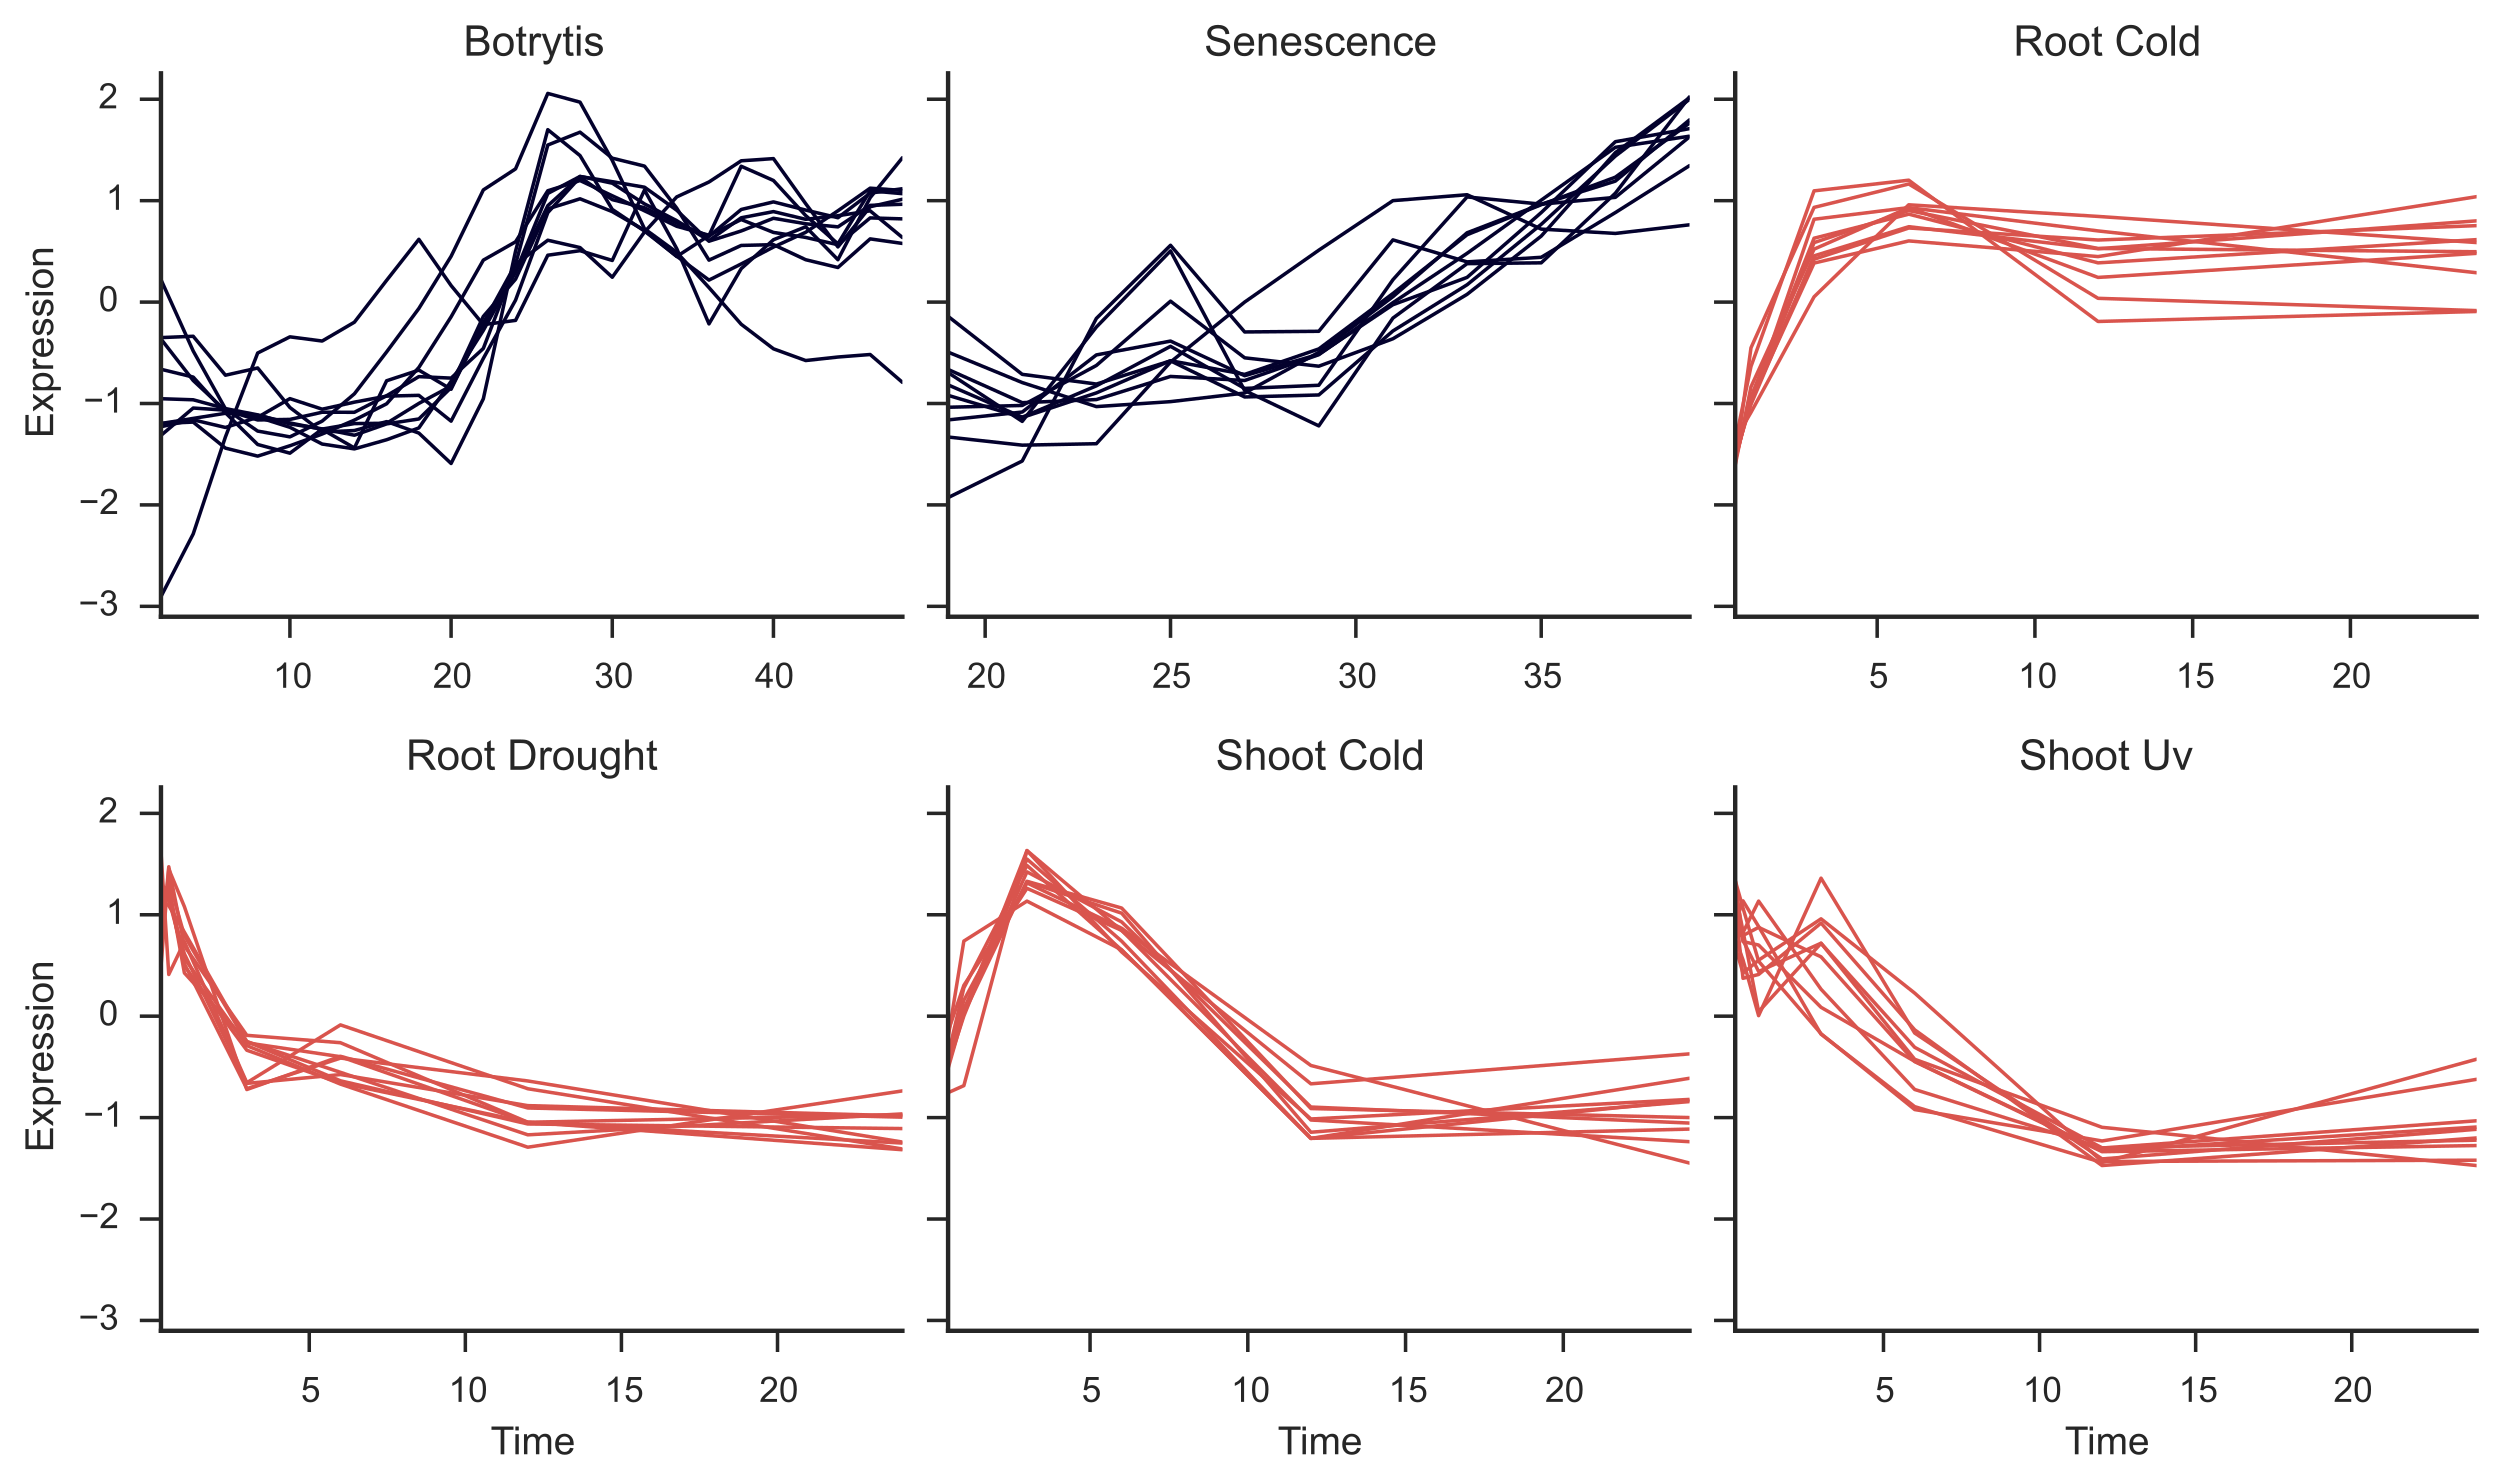 <?xml version="1.0" encoding="utf-8" standalone="no"?>
<!DOCTYPE svg PUBLIC "-//W3C//DTD SVG 1.1//EN"
  "http://www.w3.org/Graphics/SVG/1.1/DTD/svg11.dtd">
<!-- Created with matplotlib (http://matplotlib.org/) -->
<svg height="421pt" version="1.1" viewBox="0 0 709 421" width="709pt" xmlns="http://www.w3.org/2000/svg" xmlns:xlink="http://www.w3.org/1999/xlink">
 <defs>
  <style type="text/css">
*{stroke-linecap:butt;stroke-linejoin:round;}
  </style>
 </defs>
 <g id="figure_1">
  <g id="patch_1">
   <path d="
M0 421.823
L709.568 421.823
L709.568 0
L0 0
z
" style="fill:#ffffff;"/>
  </g>
  <g id="axes_1">
   <g id="patch_2">
    <path d="
M45.652 174.898
L255.917 174.898
L255.917 20.789
L45.652 20.789
z
" style="fill:#ffffff;"/>
   </g>
   <g id="matplotlib.axis_1">
    <g id="xtick_1">
     <g id="line2d_1">
      <defs>
       <path d="
M0 0
L0 6" id="me1deecec79" style="stroke:#262626;"/>
      </defs>
      <g>
       <use style="fill:#262626;stroke:#262626;" x="82.22" xlink:href="#me1deecec79" y="174.898"/>
      </g>
     </g>
     <g id="text_1">
      <!-- 10 -->
      <defs>
       <path d="
M4.156 35.297
Q4.156 48 6.766 55.734
Q9.375 63.484 14.516 67.672
Q19.672 71.875 27.484 71.875
Q33.25 71.875 37.594 69.547
Q41.938 67.234 44.766 62.859
Q47.609 58.5 49.219 52.219
Q50.828 45.953 50.828 35.297
Q50.828 22.703 48.234 14.969
Q45.656 7.234 40.5 3
Q35.359 -1.219 27.484 -1.219
Q17.141 -1.219 11.234 6.203
Q4.156 15.141 4.156 35.297
M13.188 35.297
Q13.188 17.672 17.312 11.828
Q21.438 6 27.484 6
Q33.547 6 37.672 11.859
Q41.797 17.719 41.797 35.297
Q41.797 52.984 37.672 58.781
Q33.547 64.594 27.391 64.594
Q21.344 64.594 17.719 59.469
Q13.188 52.938 13.188 35.297" id="ArialMT-30"/>
       <path d="
M37.25 0
L28.469 0
L28.469 56
Q25.297 52.984 20.141 49.953
Q14.984 46.922 10.891 45.406
L10.891 53.906
Q18.266 57.375 23.781 62.297
Q29.297 67.234 31.594 71.875
L37.25 71.875
z
" id="ArialMT-31"/>
      </defs>
      <g style="fill:#262626;" transform="translate(77.443 195.056)scale(0.1 -0.1)">
       <use xlink:href="#ArialMT-31"/>
       <use x="55.615" xlink:href="#ArialMT-30"/>
      </g>
     </g>
    </g>
    <g id="xtick_2">
     <g id="line2d_2">
      <g>
       <use style="fill:#262626;stroke:#262626;" x="127.93" xlink:href="#me1deecec79" y="174.898"/>
      </g>
     </g>
     <g id="text_2">
      <!-- 20 -->
      <defs>
       <path d="
M50.344 8.453
L50.344 0
L3.031 0
Q2.938 3.172 4.047 6.109
Q5.859 10.938 9.828 15.625
Q13.812 20.312 21.344 26.469
Q33.016 36.031 37.109 41.625
Q41.219 47.219 41.219 52.203
Q41.219 57.422 37.469 61
Q33.734 64.594 27.734 64.594
Q21.391 64.594 17.578 60.781
Q13.766 56.984 13.719 50.25
L4.688 51.172
Q5.609 61.281 11.656 66.578
Q17.719 71.875 27.938 71.875
Q38.234 71.875 44.234 66.156
Q50.25 60.453 50.25 52
Q50.25 47.703 48.484 43.547
Q46.734 39.406 42.656 34.812
Q38.578 30.219 29.109 22.219
Q21.188 15.578 18.938 13.203
Q16.703 10.844 15.234 8.453
z
" id="ArialMT-32"/>
      </defs>
      <g style="fill:#262626;" transform="translate(122.755 195.056)scale(0.1 -0.1)">
       <use xlink:href="#ArialMT-32"/>
       <use x="55.615" xlink:href="#ArialMT-30"/>
      </g>
     </g>
    </g>
    <g id="xtick_3">
     <g id="line2d_3">
      <g>
       <use style="fill:#262626;stroke:#262626;" x="173.64" xlink:href="#me1deecec79" y="174.898"/>
      </g>
     </g>
     <g id="text_3">
      <!-- 30 -->
      <defs>
       <path d="
M4.203 18.891
L12.984 20.062
Q14.5 12.594 18.141 9.297
Q21.781 6 27 6
Q33.203 6 37.469 10.297
Q41.75 14.594 41.75 20.953
Q41.75 27 37.797 30.922
Q33.844 34.859 27.734 34.859
Q25.25 34.859 21.531 33.891
L22.516 41.609
Q23.391 41.5 23.922 41.5
Q29.547 41.5 34.031 44.422
Q38.531 47.359 38.531 53.469
Q38.531 58.297 35.25 61.469
Q31.984 64.656 26.812 64.656
Q21.688 64.656 18.266 61.422
Q14.844 58.203 13.875 51.766
L5.078 53.328
Q6.688 62.156 12.391 67.016
Q18.109 71.875 26.609 71.875
Q32.469 71.875 37.391 69.359
Q42.328 66.844 44.938 62.5
Q47.562 58.156 47.562 53.266
Q47.562 48.641 45.062 44.828
Q42.578 41.016 37.703 38.766
Q44.047 37.312 47.562 32.688
Q51.078 28.078 51.078 21.141
Q51.078 11.766 44.234 5.25
Q37.406 -1.266 26.953 -1.266
Q17.531 -1.266 11.297 4.344
Q5.078 9.969 4.203 18.891" id="ArialMT-33"/>
      </defs>
      <g style="fill:#262626;" transform="translate(168.528 195.056)scale(0.1 -0.1)">
       <use xlink:href="#ArialMT-33"/>
       <use x="55.615" xlink:href="#ArialMT-30"/>
      </g>
     </g>
    </g>
    <g id="xtick_4">
     <g id="line2d_4">
      <g>
       <use style="fill:#262626;stroke:#262626;" x="219.349" xlink:href="#me1deecec79" y="174.898"/>
      </g>
     </g>
     <g id="text_4">
      <!-- 40 -->
      <defs>
       <path d="
M32.328 0
L32.328 17.141
L1.266 17.141
L1.266 25.203
L33.938 71.578
L41.109 71.578
L41.109 25.203
L50.781 25.203
L50.781 17.141
L41.109 17.141
L41.109 0
z

M32.328 25.203
L32.328 57.469
L9.906 25.203
z
" id="ArialMT-34"/>
      </defs>
      <g style="fill:#262626;" transform="translate(214.091 195.056)scale(0.1 -0.1)">
       <use xlink:href="#ArialMT-34"/>
       <use x="55.615" xlink:href="#ArialMT-30"/>
      </g>
     </g>
    </g>
   </g>
   <g id="matplotlib.axis_2">
    <g id="ytick_1">
     <g id="line2d_5">
      <defs>
       <path d="
M0 0
L-6 0" id="m4aded61697" style="stroke:#262626;"/>
      </defs>
      <g>
       <use style="fill:#262626;stroke:#262626;" x="45.652" xlink:href="#m4aded61697" y="171.956"/>
      </g>
     </g>
     <g id="text_5">
      <!-- −3 -->
      <defs>
       <path d="
M52.828 31.203
L5.562 31.203
L5.562 39.406
L52.828 39.406
z
" id="ArialMT-2212"/>
      </defs>
      <g style="fill:#262626;" transform="translate(22.26 174.541)scale(0.1 -0.1)">
       <use xlink:href="#ArialMT-2212"/>
       <use x="58.398" xlink:href="#ArialMT-33"/>
      </g>
     </g>
    </g>
    <g id="ytick_2">
     <g id="line2d_6">
      <g>
       <use style="fill:#262626;stroke:#262626;" x="45.652" xlink:href="#m4aded61697" y="143.194"/>
      </g>
     </g>
     <g id="text_6">
      <!-- −2 -->
      <g style="fill:#262626;" transform="translate(22.333 145.779)scale(0.1 -0.1)">
       <use xlink:href="#ArialMT-2212"/>
       <use x="58.398" xlink:href="#ArialMT-32"/>
      </g>
     </g>
    </g>
    <g id="ytick_3">
     <g id="line2d_7">
      <g>
       <use style="fill:#262626;stroke:#262626;" x="45.652" xlink:href="#m4aded61697" y="114.432"/>
      </g>
     </g>
     <g id="text_7">
      <!-- −1 -->
      <g style="fill:#262626;" transform="translate(23.643 117.017)scale(0.1 -0.1)">
       <use xlink:href="#ArialMT-2212"/>
       <use x="58.398" xlink:href="#ArialMT-31"/>
      </g>
     </g>
    </g>
    <g id="ytick_4">
     <g id="line2d_8">
      <g>
       <use style="fill:#262626;stroke:#262626;" x="45.652" xlink:href="#m4aded61697" y="85.671"/>
      </g>
     </g>
     <g id="text_8">
      <!-- 0 -->
      <g style="fill:#262626;" transform="translate(27.985 88.256)scale(0.1 -0.1)">
       <use xlink:href="#ArialMT-30"/>
      </g>
     </g>
    </g>
    <g id="ytick_5">
     <g id="line2d_9">
      <g>
       <use style="fill:#262626;stroke:#262626;" x="45.652" xlink:href="#m4aded61697" y="56.909"/>
      </g>
     </g>
     <g id="text_9">
      <!-- 1 -->
      <g style="fill:#262626;" transform="translate(30.016 59.494)scale(0.1 -0.1)">
       <use xlink:href="#ArialMT-31"/>
      </g>
     </g>
    </g>
    <g id="ytick_6">
     <g id="line2d_10">
      <g>
       <use style="fill:#262626;stroke:#262626;" x="45.652" xlink:href="#m4aded61697" y="28.147"/>
      </g>
     </g>
     <g id="text_10">
      <!-- 2 -->
      <g style="fill:#262626;" transform="translate(27.911 30.732)scale(0.1 -0.1)">
       <use xlink:href="#ArialMT-32"/>
      </g>
     </g>
    </g>
    <g id="text_11">
     <!-- Expression -->
     <defs>
      <path d="
M7.906 0
L7.906 71.578
L59.672 71.578
L59.672 63.141
L17.391 63.141
L17.391 41.219
L56.984 41.219
L56.984 32.812
L17.391 32.812
L17.391 8.453
L61.328 8.453
L61.328 0
z
" id="ArialMT-45"/>
      <path d="
M6.594 -19.875
L6.594 51.859
L14.594 51.859
L14.594 45.125
Q17.438 49.078 21 51.047
Q24.562 53.031 29.641 53.031
Q36.281 53.031 41.359 49.609
Q46.438 46.188 49.016 39.953
Q51.609 33.734 51.609 26.312
Q51.609 18.359 48.75 11.984
Q45.906 5.609 40.453 2.219
Q35.016 -1.172 29 -1.172
Q24.609 -1.172 21.109 0.688
Q17.625 2.547 15.375 5.375
L15.375 -19.875
z

M14.547 25.641
Q14.547 15.625 18.594 10.844
Q22.656 6.062 28.422 6.062
Q34.281 6.062 38.453 11.016
Q42.625 15.969 42.625 26.375
Q42.625 36.281 38.547 41.203
Q34.469 46.141 28.812 46.141
Q23.188 46.141 18.859 40.891
Q14.547 35.641 14.547 25.641" id="ArialMT-70"/>
      <path d="
M3.328 25.922
Q3.328 40.328 11.328 47.266
Q18.016 53.031 27.641 53.031
Q38.328 53.031 45.109 46.016
Q51.906 39.016 51.906 26.656
Q51.906 16.656 48.906 10.906
Q45.906 5.172 40.156 2
Q34.422 -1.172 27.641 -1.172
Q16.75 -1.172 10.031 5.812
Q3.328 12.797 3.328 25.922
M12.359 25.922
Q12.359 15.969 16.703 11.016
Q21.047 6.062 27.641 6.062
Q34.188 6.062 38.531 11.031
Q42.875 16.016 42.875 26.219
Q42.875 35.844 38.5 40.797
Q34.125 45.75 27.641 45.75
Q21.047 45.75 16.703 40.812
Q12.359 35.891 12.359 25.922" id="ArialMT-6f"/>
      <path d="
M0.734 0
L19.672 26.953
L2.156 51.859
L13.141 51.859
L21.094 39.703
Q23.344 36.234 24.703 33.891
Q26.859 37.109 28.656 39.594
L37.406 51.859
L47.906 51.859
L29.984 27.438
L49.266 0
L38.484 0
L27.828 16.109
L25 20.453
L11.375 0
z
" id="ArialMT-78"/>
      <path d="
M6.641 61.469
L6.641 71.578
L15.438 71.578
L15.438 61.469
z

M6.641 0
L6.641 51.859
L15.438 51.859
L15.438 0
z
" id="ArialMT-69"/>
      <path d="
M3.078 15.484
L11.766 16.844
Q12.5 11.625 15.844 8.844
Q19.188 6.062 25.203 6.062
Q31.25 6.062 34.172 8.516
Q37.109 10.984 37.109 14.312
Q37.109 17.281 34.516 19
Q32.719 20.172 25.531 21.969
Q15.875 24.422 12.141 26.203
Q8.406 27.984 6.469 31.125
Q4.547 34.281 4.547 38.094
Q4.547 41.547 6.125 44.5
Q7.719 47.469 10.453 49.422
Q12.5 50.922 16.031 51.969
Q19.578 53.031 23.641 53.031
Q29.734 53.031 34.344 51.266
Q38.969 49.516 41.156 46.5
Q43.359 43.5 44.188 38.484
L35.594 37.312
Q35.016 41.312 32.203 43.547
Q29.391 45.797 24.266 45.797
Q18.219 45.797 15.625 43.797
Q13.031 41.797 13.031 39.109
Q13.031 37.406 14.109 36.031
Q15.188 34.625 17.484 33.688
Q18.797 33.203 25.25 31.453
Q34.578 28.953 38.25 27.359
Q41.938 25.781 44.031 22.75
Q46.141 19.734 46.141 15.234
Q46.141 10.844 43.578 6.953
Q41.016 3.078 36.172 0.953
Q31.344 -1.172 25.25 -1.172
Q15.141 -1.172 9.844 3.031
Q4.547 7.234 3.078 15.484" id="ArialMT-73"/>
      <path d="
M6.594 0
L6.594 51.859
L14.5 51.859
L14.5 44.484
Q20.219 53.031 31 53.031
Q35.688 53.031 39.625 51.344
Q43.562 49.656 45.516 46.922
Q47.469 44.188 48.25 40.438
Q48.734 37.984 48.734 31.891
L48.734 0
L39.938 0
L39.938 31.547
Q39.938 36.922 38.906 39.578
Q37.891 42.234 35.281 43.812
Q32.672 45.406 29.156 45.406
Q23.531 45.406 19.453 41.844
Q15.375 38.281 15.375 28.328
L15.375 0
z
" id="ArialMT-6e"/>
      <path d="
M6.5 0
L6.5 51.859
L14.406 51.859
L14.406 44
Q17.438 49.516 20 51.266
Q22.562 53.031 25.641 53.031
Q30.078 53.031 34.672 50.203
L31.641 42.047
Q28.422 43.953 25.203 43.953
Q22.312 43.953 20.016 42.219
Q17.719 40.484 16.75 37.406
Q15.281 32.719 15.281 27.156
L15.281 0
z
" id="ArialMT-72"/>
      <path d="
M42.094 16.703
L51.172 15.578
Q49.031 7.625 43.219 3.219
Q37.406 -1.172 28.375 -1.172
Q17 -1.172 10.328 5.828
Q3.656 12.844 3.656 25.484
Q3.656 38.578 10.391 45.797
Q17.141 53.031 27.875 53.031
Q38.281 53.031 44.875 45.953
Q51.469 38.875 51.469 26.031
Q51.469 25.25 51.422 23.688
L12.75 23.688
Q13.234 15.141 17.578 10.594
Q21.922 6.062 28.422 6.062
Q33.25 6.062 36.672 8.594
Q40.094 11.141 42.094 16.703
M13.234 30.906
L42.188 30.906
Q41.609 37.453 38.875 40.719
Q34.672 45.797 27.984 45.797
Q21.922 45.797 17.797 41.75
Q13.672 37.703 13.234 30.906" id="ArialMT-65"/>
     </defs>
     <g style="fill:#262626;" transform="translate(15.074 124.237)rotate(-90.0)scale(0.11 -0.11)">
      <use xlink:href="#ArialMT-45"/>
      <use x="66.699" xlink:href="#ArialMT-78"/>
      <use x="116.699" xlink:href="#ArialMT-70"/>
      <use x="172.314" xlink:href="#ArialMT-72"/>
      <use x="205.615" xlink:href="#ArialMT-65"/>
      <use x="261.23" xlink:href="#ArialMT-73"/>
      <use x="311.23" xlink:href="#ArialMT-73"/>
      <use x="361.23" xlink:href="#ArialMT-69"/>
      <use x="383.447" xlink:href="#ArialMT-6f"/>
      <use x="439.062" xlink:href="#ArialMT-6e"/>
     </g>
    </g>
   </g>
   <g id="line2d_11">
    <path clip-path="url(#p535c278d1c)" d="
M45.652 121.015
L54.794 119.061
L63.936 121.229
L73.078 118.339
L82.22 113.05
L91.362 116.046
L100.504 114.048
L109.646 112.339
L118.788 112.118
L127.93 119.435
L137.072 101.651
L146.214 85.115
L155.356 60.301
L164.498 50.252
L173.64 56.616
L182.782 58.926
L191.924 63.254
L201.066 67.024
L210.207 59.407
L219.349 57.255
L228.491 59.576
L237.633 61.748
L246.775 54.769
L255.917 53.522" style="fill:none;stroke:#03012d;stroke-linecap:round;"/>
   </g>
   <g id="line2d_12">
    <path clip-path="url(#p535c278d1c)" d="
M45.652 79.31
L54.794 99.544
L63.936 115.939
L73.078 122.259
L82.22 123.894
L91.362 119.426
L100.504 111.686
L109.646 99.803
L118.788 87.477
L127.93 72.69
L137.072 53.863
L146.214 47.888
L155.356 26.497
L164.498 28.973
L173.64 45.493
L182.782 64.885
L191.924 71.552
L201.066 81.561
L210.207 91.962
L219.349 98.922
L228.491 102.248
L237.633 101.251
L246.775 100.539
L255.917 108.433" style="fill:none;stroke:#03012d;stroke-linecap:round;"/>
   </g>
   <g id="line2d_13">
    <path clip-path="url(#p535c278d1c)" d="
M45.652 169.19
L54.794 151.423
L63.936 123.901
L73.078 100.114
L82.22 95.527
L91.362 96.717
L100.504 91.376
L109.646 79.503
L118.788 67.874
L127.93 80.98
L137.072 92.076
L146.214 90.863
L155.356 72.379
L164.498 71.094
L173.64 73.864
L182.782 53.889
L191.924 70.515
L201.066 91.85
L210.207 76.191
L219.349 67.994
L228.491 64.315
L237.633 73.651
L246.775 56.066
L255.917 44.743" style="fill:none;stroke:#03012d;stroke-linecap:round;"/>
   </g>
   <g id="line2d_14">
    <path clip-path="url(#p535c278d1c)" d="
M45.652 95.744
L54.794 95.367
L63.936 106.409
L73.078 104.358
L82.22 115.569
L91.362 122.513
L100.504 122.1
L109.646 119.564
L118.788 122.82
L127.93 131.436
L137.072 113.105
L146.214 71.219
L155.356 36.78
L164.498 44.13
L173.64 59.385
L182.782 65.542
L191.924 72.678
L201.066 79.434
L210.207 74.849
L219.349 70.062
L228.491 65.877
L237.633 59.779
L246.775 53.367
L255.917 54.011" style="fill:none;stroke:#03012d;stroke-linecap:round;"/>
   </g>
   <g id="line2d_15">
    <path clip-path="url(#p535c278d1c)" d="
M45.652 120.097
L54.794 119.707
L63.936 127.091
L73.078 129.359
L82.22 126.411
L91.362 123.088
L100.504 119.138
L109.646 114.518
L118.788 104.204
L127.93 89.851
L137.072 73.773
L146.214 68.575
L155.356 54.096
L164.498 51.2
L173.64 55.515
L182.782 59.786
L191.924 64.18
L201.066 66.71
L210.207 62.266
L219.349 65.917
L228.491 67.335
L237.633 69.407
L246.775 61.798
L255.917 62.071" style="fill:none;stroke:#03012d;stroke-linecap:round;"/>
   </g>
   <g id="line2d_16">
    <path clip-path="url(#p535c278d1c)" d="
M45.652 104.727
L54.794 106.94
L63.936 117.068
L73.078 126.06
L82.22 128.522
L91.362 121.683
L100.504 120.125
L109.646 120.04
L118.788 114.407
L127.93 109.475
L137.072 89.725
L146.214 79.167
L155.356 59.243
L164.498 56.379
L173.64 60.016
L182.782 65.326
L191.924 72.737
L201.066 66.796
L210.207 47.148
L219.349 51.188
L228.491 61.132
L237.633 69.154
L246.775 54.113
L255.917 54.926" style="fill:none;stroke:#03012d;stroke-linecap:round;"/>
   </g>
   <g id="line2d_17">
    <path clip-path="url(#p535c278d1c)" d="
M45.652 96.139
L54.794 107.914
L63.936 116.475
L73.078 118.284
L82.22 121.181
L91.362 125.935
L100.504 127.304
L109.646 124.711
L118.788 121.362
L127.93 108.128
L137.072 93.709
L146.214 77.186
L155.356 54.867
L164.498 50.032
L173.64 51.955
L182.782 57.829
L191.924 62.588
L201.066 68.217
L210.207 61.759
L219.349 60.008
L228.491 62.198
L237.633 61.171
L246.775 59.794
L255.917 67.352" style="fill:none;stroke:#03012d;stroke-linecap:round;"/>
   </g>
   <g id="line2d_18">
    <path clip-path="url(#p535c278d1c)" d="
M45.652 120.104
L54.794 118.66
L63.936 117.204
L73.078 117.771
L82.22 119.945
L91.362 121.762
L100.504 127.043
L109.646 107.981
L118.788 104.963
L127.93 110.388
L137.072 91.602
L146.214 74.959
L155.356 68.132
L164.498 70.213
L173.64 78.62
L182.782 65.801
L191.924 55.836
L201.066 51.608
L210.207 45.601
L219.349 44.983
L228.491 57.76
L237.633 70.018
L246.775 58.634
L255.917 56.511" style="fill:none;stroke:#03012d;stroke-linecap:round;"/>
   </g>
   <g id="line2d_19">
    <path clip-path="url(#p535c278d1c)" d="
M45.652 123.483
L54.794 115.72
L63.936 116.325
L73.078 119.099
L82.22 118.945
L91.362 116.909
L100.504 116.924
L109.646 112.218
L118.788 106.81
L127.93 107.233
L137.072 98.818
L146.214 74.941
L155.356 41.128
L164.498 37.48
L173.64 44.86
L182.782 47.107
L191.924 59.032
L201.066 73.773
L210.207 69.605
L219.349 69.382
L228.491 73.656
L237.633 75.861
L246.775 67.748
L255.917 69.039" style="fill:none;stroke:#03012d;stroke-linecap:round;"/>
   </g>
   <g id="line2d_20">
    <path clip-path="url(#p535c278d1c)" d="
M45.652 113.076
L54.794 113.379
L63.936 115.876
L73.078 117.66
L82.22 120.225
L91.362 121.636
L100.504 123.428
L109.646 120.214
L118.788 118.819
L127.93 109.925
L137.072 92.329
L146.214 77.097
L155.356 58.338
L164.498 50.061
L173.64 51.524
L182.782 53.092
L191.924 59.623
L201.066 68.409
L210.207 65.499
L219.349 61.903
L228.491 63.464
L237.633 64.343
L246.775 58.243
L255.917 57.931" style="fill:none;stroke:#03012d;stroke-linecap:round;"/>
   </g>
   <g id="patch_3">
    <path d="
M45.652 174.898
L45.652 20.789" style="fill:none;stroke:#262626;stroke-linecap:square;stroke-linejoin:miter;stroke-width:1.25;"/>
   </g>
   <g id="patch_4">
    <path d="
M45.652 174.898
L255.917 174.898" style="fill:none;stroke:#262626;stroke-linecap:square;stroke-linejoin:miter;stroke-width:1.25;"/>
   </g>
   <g id="text_12">
    <!-- Botrytis -->
    <defs>
     <path d="
M7.328 0
L7.328 71.578
L34.188 71.578
Q42.391 71.578 47.344 69.406
Q52.297 67.234 55.094 62.719
Q57.906 58.203 57.906 53.266
Q57.906 48.688 55.422 44.625
Q52.938 40.578 47.906 38.094
Q54.391 36.188 57.875 31.594
Q61.375 27 61.375 20.75
Q61.375 15.719 59.25 11.391
Q57.125 7.078 54 4.734
Q50.875 2.391 46.156 1.188
Q41.453 0 34.625 0
z

M16.797 41.5
L32.281 41.5
Q38.578 41.5 41.312 42.328
Q44.922 43.406 46.75 45.891
Q48.578 48.391 48.578 52.156
Q48.578 55.719 46.875 58.422
Q45.172 61.141 41.984 62.141
Q38.812 63.141 31.109 63.141
L16.797 63.141
z

M16.797 8.453
L34.625 8.453
Q39.203 8.453 41.062 8.797
Q44.344 9.375 46.531 10.734
Q48.734 12.109 50.141 14.719
Q51.562 17.328 51.562 20.75
Q51.562 24.75 49.516 27.703
Q47.469 30.672 43.828 31.859
Q40.188 33.062 33.344 33.062
L16.797 33.062
z
" id="ArialMT-42"/>
     <path d="
M6.203 -19.969
L5.219 -11.719
Q8.109 -12.5 10.25 -12.5
Q13.188 -12.5 14.938 -11.516
Q16.703 -10.547 17.828 -8.797
Q18.656 -7.469 20.516 -2.25
Q20.75 -1.516 21.297 -0.094
L1.609 51.859
L11.078 51.859
L21.875 21.828
Q23.969 16.109 25.641 9.812
Q27.156 15.875 29.25 21.625
L40.328 51.859
L49.125 51.859
L29.391 -0.875
Q26.219 -9.422 24.469 -12.641
Q22.125 -17 19.094 -19.016
Q16.062 -21.047 11.859 -21.047
Q9.328 -21.047 6.203 -19.969" id="ArialMT-79"/>
     <path d="
M25.781 7.859
L27.047 0.094
Q23.344 -0.688 20.406 -0.688
Q15.625 -0.688 12.984 0.828
Q10.359 2.344 9.281 4.812
Q8.203 7.281 8.203 15.188
L8.203 45.016
L1.766 45.016
L1.766 51.859
L8.203 51.859
L8.203 64.703
L16.938 69.969
L16.938 51.859
L25.781 51.859
L25.781 45.016
L16.938 45.016
L16.938 14.703
Q16.938 10.938 17.406 9.859
Q17.875 8.797 18.922 8.156
Q19.969 7.516 21.922 7.516
Q23.391 7.516 25.781 7.859" id="ArialMT-74"/>
    </defs>
    <g style="fill:#262626;" transform="translate(131.452 15.789)scale(0.12 -0.12)">
     <use xlink:href="#ArialMT-42"/>
     <use x="66.699" xlink:href="#ArialMT-6f"/>
     <use x="122.314" xlink:href="#ArialMT-74"/>
     <use x="150.098" xlink:href="#ArialMT-72"/>
     <use x="183.398" xlink:href="#ArialMT-79"/>
     <use x="233.398" xlink:href="#ArialMT-74"/>
     <use x="261.182" xlink:href="#ArialMT-69"/>
     <use x="283.398" xlink:href="#ArialMT-73"/>
    </g>
   </g>
  </g>
  <g id="axes_2">
   <g id="patch_5">
    <path d="
M268.877 174.898
L479.143 174.898
L479.143 20.789
L268.877 20.789
z
" style="fill:#ffffff;"/>
   </g>
   <g id="matplotlib.axis_3">
    <g id="xtick_5">
     <g id="line2d_21">
      <g>
       <use style="fill:#262626;stroke:#262626;" x="279.391" xlink:href="#me1deecec79" y="174.898"/>
      </g>
     </g>
     <g id="text_13">
      <!-- 20 -->
      <g style="fill:#262626;" transform="translate(274.216 195.056)scale(0.1 -0.1)">
       <use xlink:href="#ArialMT-32"/>
       <use x="55.615" xlink:href="#ArialMT-30"/>
      </g>
     </g>
    </g>
    <g id="xtick_6">
     <g id="line2d_22">
      <g>
       <use style="fill:#262626;stroke:#262626;" x="331.957" xlink:href="#me1deecec79" y="174.898"/>
      </g>
     </g>
     <g id="text_14">
      <!-- 25 -->
      <defs>
       <path d="
M4.156 18.75
L13.375 19.531
Q14.406 12.797 18.141 9.391
Q21.875 6 27.156 6
Q33.5 6 37.891 10.781
Q42.281 15.578 42.281 23.484
Q42.281 31 38.062 35.344
Q33.844 39.703 27 39.703
Q22.75 39.703 19.328 37.766
Q15.922 35.844 13.969 32.766
L5.719 33.844
L12.641 70.609
L48.25 70.609
L48.25 62.203
L19.672 62.203
L15.828 42.969
Q22.266 47.469 29.344 47.469
Q38.719 47.469 45.156 40.969
Q51.609 34.469 51.609 24.266
Q51.609 14.547 45.953 7.469
Q39.062 -1.219 27.156 -1.219
Q17.391 -1.219 11.203 4.25
Q5.031 9.719 4.156 18.75" id="ArialMT-35"/>
      </defs>
      <g style="fill:#262626;" transform="translate(326.743 195.056)scale(0.1 -0.1)">
       <use xlink:href="#ArialMT-32"/>
       <use x="55.615" xlink:href="#ArialMT-35"/>
      </g>
     </g>
    </g>
    <g id="xtick_7">
     <g id="line2d_23">
      <g>
       <use style="fill:#262626;stroke:#262626;" x="384.523" xlink:href="#me1deecec79" y="174.898"/>
      </g>
     </g>
     <g id="text_15">
      <!-- 30 -->
      <g style="fill:#262626;" transform="translate(379.412 195.056)scale(0.1 -0.1)">
       <use xlink:href="#ArialMT-33"/>
       <use x="55.615" xlink:href="#ArialMT-30"/>
      </g>
     </g>
    </g>
    <g id="xtick_8">
     <g id="line2d_24">
      <g>
       <use style="fill:#262626;stroke:#262626;" x="437.09" xlink:href="#me1deecec79" y="174.898"/>
      </g>
     </g>
     <g id="text_16">
      <!-- 35 -->
      <g style="fill:#262626;" transform="translate(431.939 195.056)scale(0.1 -0.1)">
       <use xlink:href="#ArialMT-33"/>
       <use x="55.615" xlink:href="#ArialMT-35"/>
      </g>
     </g>
    </g>
   </g>
   <g id="matplotlib.axis_4">
    <g id="ytick_7">
     <g id="line2d_25">
      <g>
       <use style="fill:#262626;stroke:#262626;" x="268.877" xlink:href="#m4aded61697" y="171.956"/>
      </g>
     </g>
    </g>
    <g id="ytick_8">
     <g id="line2d_26">
      <g>
       <use style="fill:#262626;stroke:#262626;" x="268.877" xlink:href="#m4aded61697" y="143.194"/>
      </g>
     </g>
    </g>
    <g id="ytick_9">
     <g id="line2d_27">
      <g>
       <use style="fill:#262626;stroke:#262626;" x="268.877" xlink:href="#m4aded61697" y="114.432"/>
      </g>
     </g>
    </g>
    <g id="ytick_10">
     <g id="line2d_28">
      <g>
       <use style="fill:#262626;stroke:#262626;" x="268.877" xlink:href="#m4aded61697" y="85.671"/>
      </g>
     </g>
    </g>
    <g id="ytick_11">
     <g id="line2d_29">
      <g>
       <use style="fill:#262626;stroke:#262626;" x="268.877" xlink:href="#m4aded61697" y="56.909"/>
      </g>
     </g>
    </g>
    <g id="ytick_12">
     <g id="line2d_30">
      <g>
       <use style="fill:#262626;stroke:#262626;" x="268.877" xlink:href="#m4aded61697" y="28.147"/>
      </g>
     </g>
    </g>
   </g>
   <g id="line2d_31">
    <path clip-path="url(#pfa74778fd5)" d="
M268.877 104.77
L289.904 114.197
L310.93 113.317
L331.957 106.759
L352.983 107.909
L374.01 100.595
L395.037 85.831
L416.063 71.841
L437.09 56.76
L458.116 41.776
L479.143 38.621" style="fill:none;stroke:#03012d;stroke-linecap:round;"/>
   </g>
   <g id="line2d_32">
    <path clip-path="url(#pfa74778fd5)" d="
M268.877 105.669
L289.904 119.503
L310.93 92.752
L331.957 71.159
L352.983 110.756
L374.01 120.778
L395.037 90.204
L416.063 74.766
L437.09 74.537
L458.116 54.796
L479.143 27.459" style="fill:none;stroke:#03012d;stroke-linecap:round;"/>
   </g>
   <g id="line2d_33">
    <path clip-path="url(#pfa74778fd5)" d="
M268.877 141.128
L289.904 130.746
L310.93 90.3
L331.957 69.566
L352.983 94.142
L374.01 93.956
L395.037 68.034
L416.063 74.27
L437.09 72.969
L458.116 60.287
L479.143 46.978" style="fill:none;stroke:#03012d;stroke-linecap:round;"/>
   </g>
   <g id="line2d_34">
    <path clip-path="url(#pfa74778fd5)" d="
M268.877 99.858
L289.904 108.498
L310.93 115.31
L331.957 113.903
L352.983 111.463
L374.01 99.918
L395.037 84.138
L416.063 66.013
L437.09 57.921
L458.116 51.359
L479.143 33.998" style="fill:none;stroke:#03012d;stroke-linecap:round;"/>
   </g>
   <g id="line2d_35">
    <path clip-path="url(#pfa74778fd5)" d="
M268.877 89.715
L289.904 106.166
L310.93 108.919
L331.957 102.339
L352.983 112.578
L374.01 112.011
L395.037 93.852
L416.063 80.761
L437.09 63.617
L458.116 44.261
L479.143 28.159" style="fill:none;stroke:#03012d;stroke-linecap:round;"/>
   </g>
   <g id="line2d_36">
    <path clip-path="url(#pfa74778fd5)" d="
M268.877 123.938
L289.904 126.246
L310.93 125.837
L331.957 102.679
L352.983 85.666
L374.01 70.952
L395.037 56.901
L416.063 55.224
L437.09 64.976
L458.116 66.2
L479.143 63.757" style="fill:none;stroke:#03012d;stroke-linecap:round;"/>
   </g>
   <g id="line2d_37">
    <path clip-path="url(#pfa74778fd5)" d="
M268.877 115.495
L289.904 114.989
L310.93 103.648
L331.957 85.414
L352.983 101.48
L374.01 103.855
L395.037 96.07
L416.063 83.475
L437.09 66.959
L458.116 43.288
L479.143 27.704" style="fill:none;stroke:#03012d;stroke-linecap:round;"/>
   </g>
   <g id="line2d_38">
    <path clip-path="url(#pfa74778fd5)" d="
M268.877 109.146
L289.904 118.307
L310.93 109.425
L331.957 98.216
L352.983 110.157
L374.01 109.26
L395.037 79.328
L416.063 55.849
L437.09 57.908
L458.116 55.972
L479.143 38.808" style="fill:none;stroke:#03012d;stroke-linecap:round;"/>
   </g>
   <g id="line2d_39">
    <path clip-path="url(#pfa74778fd5)" d="
M268.877 112.118
L289.904 118.396
L310.93 111.431
L331.957 102.299
L352.983 106.177
L374.01 98.954
L395.037 83.226
L416.063 66.568
L437.09 58.047
L458.116 50.246
L479.143 34.915" style="fill:none;stroke:#03012d;stroke-linecap:round;"/>
   </g>
   <g id="line2d_40">
    <path clip-path="url(#pfa74778fd5)" d="
M268.877 119.084
L289.904 116.852
L310.93 100.655
L331.957 96.729
L352.983 106.547
L374.01 100.467
L395.037 86.415
L416.063 78.668
L437.09 60.291
L458.116 40.185
L479.143 36.483" style="fill:none;stroke:#03012d;stroke-linecap:round;"/>
   </g>
   <g id="patch_6">
    <path d="
M268.877 174.898
L268.877 20.789" style="fill:none;stroke:#262626;stroke-linecap:square;stroke-linejoin:miter;stroke-width:1.25;"/>
   </g>
   <g id="patch_7">
    <path d="
M268.877 174.898
L479.143 174.898" style="fill:none;stroke:#262626;stroke-linecap:square;stroke-linejoin:miter;stroke-width:1.25;"/>
   </g>
   <g id="text_17">
    <!-- Senescence -->
    <defs>
     <path d="
M4.5 23
L13.422 23.781
Q14.062 18.406 16.375 14.969
Q18.703 11.531 23.578 9.406
Q28.469 7.281 34.578 7.281
Q39.984 7.281 44.141 8.891
Q48.297 10.5 50.312 13.297
Q52.344 16.109 52.344 19.438
Q52.344 22.797 50.391 25.312
Q48.438 27.828 43.953 29.547
Q41.062 30.672 31.203 33.031
Q21.344 35.406 17.391 37.5
Q12.25 40.188 9.734 44.156
Q7.234 48.141 7.234 53.078
Q7.234 58.5 10.297 63.203
Q13.375 67.922 19.281 70.359
Q25.203 72.797 32.422 72.797
Q40.375 72.797 46.453 70.234
Q52.547 67.672 55.812 62.688
Q59.078 57.719 59.328 51.422
L50.25 50.734
Q49.516 57.516 45.281 60.984
Q41.062 64.453 32.812 64.453
Q24.219 64.453 20.281 61.297
Q16.359 58.156 16.359 53.719
Q16.359 49.859 19.141 47.359
Q21.875 44.875 33.422 42.266
Q44.969 39.656 49.266 37.703
Q55.516 34.812 58.484 30.391
Q61.469 25.984 61.469 20.219
Q61.469 14.5 58.203 9.438
Q54.938 4.391 48.797 1.578
Q42.672 -1.219 35.016 -1.219
Q25.297 -1.219 18.719 1.609
Q12.156 4.438 8.422 10.125
Q4.688 15.828 4.5 23" id="ArialMT-53"/>
     <path d="
M40.438 19
L49.078 17.875
Q47.656 8.938 41.812 3.875
Q35.984 -1.172 27.484 -1.172
Q16.844 -1.172 10.375 5.781
Q3.906 12.75 3.906 25.734
Q3.906 34.125 6.688 40.422
Q9.469 46.734 15.156 49.875
Q20.844 53.031 27.547 53.031
Q35.984 53.031 41.359 48.75
Q46.734 44.484 48.25 36.625
L39.703 35.297
Q38.484 40.531 35.375 43.156
Q32.281 45.797 27.875 45.797
Q21.234 45.797 17.078 41.031
Q12.938 36.281 12.938 25.984
Q12.938 15.531 16.938 10.797
Q20.953 6.062 27.391 6.062
Q32.562 6.062 36.031 9.234
Q39.5 12.406 40.438 19" id="ArialMT-63"/>
    </defs>
    <g style="fill:#262626;" transform="translate(341.507 15.789)scale(0.12 -0.12)">
     <use xlink:href="#ArialMT-53"/>
     <use x="66.699" xlink:href="#ArialMT-65"/>
     <use x="122.314" xlink:href="#ArialMT-6e"/>
     <use x="177.93" xlink:href="#ArialMT-65"/>
     <use x="233.545" xlink:href="#ArialMT-73"/>
     <use x="283.545" xlink:href="#ArialMT-63"/>
     <use x="333.545" xlink:href="#ArialMT-65"/>
     <use x="389.16" xlink:href="#ArialMT-6e"/>
     <use x="444.775" xlink:href="#ArialMT-63"/>
     <use x="494.775" xlink:href="#ArialMT-65"/>
    </g>
   </g>
  </g>
  <g id="axes_3">
   <g id="patch_8">
    <path d="
M492.103 174.898
L702.368 174.898
L702.368 20.789
L492.103 20.789
z
" style="fill:#ffffff;"/>
   </g>
   <g id="matplotlib.axis_5">
    <g id="xtick_9">
     <g id="line2d_41">
      <g>
       <use style="fill:#262626;stroke:#262626;" x="532.366" xlink:href="#me1deecec79" y="174.898"/>
      </g>
     </g>
     <g id="text_18">
      <!-- 5 -->
      <g style="fill:#262626;" transform="translate(529.994 195.056)scale(0.1 -0.1)">
       <use xlink:href="#ArialMT-35"/>
      </g>
     </g>
    </g>
    <g id="xtick_10">
     <g id="line2d_42">
      <g>
       <use style="fill:#262626;stroke:#262626;" x="577.104" xlink:href="#me1deecec79" y="174.898"/>
      </g>
     </g>
     <g id="text_19">
      <!-- 10 -->
      <g style="fill:#262626;" transform="translate(572.326 195.056)scale(0.1 -0.1)">
       <use xlink:href="#ArialMT-31"/>
       <use x="55.615" xlink:href="#ArialMT-30"/>
      </g>
     </g>
    </g>
    <g id="xtick_11">
     <g id="line2d_43">
      <g>
       <use style="fill:#262626;stroke:#262626;" x="621.841" xlink:href="#me1deecec79" y="174.898"/>
      </g>
     </g>
     <g id="text_20">
      <!-- 15 -->
      <g style="fill:#262626;" transform="translate(617.024 195.056)scale(0.1 -0.1)">
       <use xlink:href="#ArialMT-31"/>
       <use x="55.615" xlink:href="#ArialMT-35"/>
      </g>
     </g>
    </g>
    <g id="xtick_12">
     <g id="line2d_44">
      <g>
       <use style="fill:#262626;stroke:#262626;" x="666.578" xlink:href="#me1deecec79" y="174.898"/>
      </g>
     </g>
     <g id="text_21">
      <!-- 20 -->
      <g style="fill:#262626;" transform="translate(661.403 195.056)scale(0.1 -0.1)">
       <use xlink:href="#ArialMT-32"/>
       <use x="55.615" xlink:href="#ArialMT-30"/>
      </g>
     </g>
    </g>
   </g>
   <g id="matplotlib.axis_6">
    <g id="ytick_13">
     <g id="line2d_45">
      <g>
       <use style="fill:#262626;stroke:#262626;" x="492.103" xlink:href="#m4aded61697" y="171.956"/>
      </g>
     </g>
    </g>
    <g id="ytick_14">
     <g id="line2d_46">
      <g>
       <use style="fill:#262626;stroke:#262626;" x="492.103" xlink:href="#m4aded61697" y="143.194"/>
      </g>
     </g>
    </g>
    <g id="ytick_15">
     <g id="line2d_47">
      <g>
       <use style="fill:#262626;stroke:#262626;" x="492.103" xlink:href="#m4aded61697" y="114.432"/>
      </g>
     </g>
    </g>
    <g id="ytick_16">
     <g id="line2d_48">
      <g>
       <use style="fill:#262626;stroke:#262626;" x="492.103" xlink:href="#m4aded61697" y="85.671"/>
      </g>
     </g>
    </g>
    <g id="ytick_17">
     <g id="line2d_49">
      <g>
       <use style="fill:#262626;stroke:#262626;" x="492.103" xlink:href="#m4aded61697" y="56.909"/>
      </g>
     </g>
    </g>
    <g id="ytick_18">
     <g id="line2d_50">
      <g>
       <use style="fill:#262626;stroke:#262626;" x="492.103" xlink:href="#m4aded61697" y="28.147"/>
      </g>
     </g>
    </g>
   </g>
   <g id="line2d_51">
    <path clip-path="url(#p248ba3fe9e)" d="
M492.103 131.921
L496.576 109.713
L514.471 70.656
L541.314 58.892
L594.998 65.489
L702.368 77.353" style="fill:none;stroke:#d9544d;stroke-linecap:round;"/>
   </g>
   <g id="line2d_52">
    <path clip-path="url(#p248ba3fe9e)" d="
M492.103 129.315
L496.576 114.695
L514.471 72.554
L541.314 64.29
L594.998 70.539
L702.368 62.631" style="fill:none;stroke:#d9544d;stroke-linecap:round;"/>
   </g>
   <g id="line2d_53">
    <path clip-path="url(#p248ba3fe9e)" d="
M492.103 125.355
L496.576 103.937
L514.471 54.124
L541.314 51.1
L594.998 91.167
L702.368 88.341" style="fill:none;stroke:#d9544d;stroke-linecap:round;"/>
   </g>
   <g id="line2d_54">
    <path clip-path="url(#p248ba3fe9e)" d="
M492.103 124.64
L496.576 116.959
L514.471 84.177
L541.314 58.079
L594.998 61.376
L702.368 68.792" style="fill:none;stroke:#d9544d;stroke-linecap:round;"/>
   </g>
   <g id="line2d_55">
    <path clip-path="url(#p248ba3fe9e)" d="
M492.103 130.37
L496.576 113.408
L514.471 73.523
L541.314 64.662
L594.998 68.07
L702.368 63.991" style="fill:none;stroke:#d9544d;stroke-linecap:round;"/>
   </g>
   <g id="line2d_56">
    <path clip-path="url(#p248ba3fe9e)" d="
M492.103 131.693
L496.576 98.645
L514.471 58.817
L541.314 52.179
L594.998 84.603
L702.368 88.087" style="fill:none;stroke:#d9544d;stroke-linecap:round;"/>
   </g>
   <g id="line2d_57">
    <path clip-path="url(#p248ba3fe9e)" d="
M492.103 128.913
L496.576 113.643
L514.471 74.606
L541.314 68.325
L594.998 72.765
L702.368 55.772" style="fill:none;stroke:#d9544d;stroke-linecap:round;"/>
   </g>
   <g id="line2d_58">
    <path clip-path="url(#p248ba3fe9e)" d="
M492.103 129.91
L496.576 113.716
L514.471 68.806
L541.314 59.722
L594.998 70.469
L702.368 71.4" style="fill:none;stroke:#d9544d;stroke-linecap:round;"/>
   </g>
   <g id="line2d_59">
    <path clip-path="url(#p248ba3fe9e)" d="
M492.103 130.69
L496.576 112.54
L514.471 67.553
L541.314 60.736
L594.998 74.549
L702.368 67.956" style="fill:none;stroke:#d9544d;stroke-linecap:round;"/>
   </g>
   <g id="line2d_60">
    <path clip-path="url(#p248ba3fe9e)" d="
M492.103 128.179
L496.576 114.281
L514.471 62.175
L541.314 58.862
L594.998 78.675
L702.368 71.852" style="fill:none;stroke:#d9544d;stroke-linecap:round;"/>
   </g>
   <g id="patch_9">
    <path d="
M492.103 174.898
L492.103 20.789" style="fill:none;stroke:#262626;stroke-linecap:square;stroke-linejoin:miter;stroke-width:1.25;"/>
   </g>
   <g id="patch_10">
    <path d="
M492.103 174.898
L702.368 174.898" style="fill:none;stroke:#262626;stroke-linecap:square;stroke-linejoin:miter;stroke-width:1.25;"/>
   </g>
   <g id="text_22">
    <!-- Root Cold -->
    <defs>
     <path d="
M7.859 0
L7.859 71.578
L39.594 71.578
Q49.172 71.578 54.141 69.641
Q59.125 67.719 62.109 62.828
Q65.094 57.953 65.094 52.047
Q65.094 44.438 60.156 39.203
Q55.219 33.984 44.922 32.562
Q48.688 30.766 50.641 29
Q54.781 25.203 58.5 19.484
L70.953 0
L59.031 0
L49.562 14.891
Q45.406 21.344 42.719 24.75
Q40.047 28.172 37.922 29.531
Q35.797 30.906 33.594 31.453
Q31.984 31.781 28.328 31.781
L17.328 31.781
L17.328 0
z

M17.328 39.984
L37.703 39.984
Q44.188 39.984 47.844 41.328
Q51.516 42.672 53.422 45.625
Q55.328 48.578 55.328 52.047
Q55.328 57.125 51.641 60.391
Q47.953 63.672 39.984 63.672
L17.328 63.672
z
" id="ArialMT-52"/>
     <path d="
M58.797 25.094
L68.266 22.703
Q65.281 11.031 57.547 4.906
Q49.812 -1.219 38.625 -1.219
Q27.047 -1.219 19.797 3.484
Q12.547 8.203 8.766 17.141
Q4.984 26.078 4.984 36.328
Q4.984 47.516 9.25 55.828
Q13.531 64.156 21.406 68.469
Q29.297 72.797 38.766 72.797
Q49.516 72.797 56.828 67.328
Q64.156 61.859 67.047 51.953
L57.719 49.75
Q55.219 57.562 50.484 61.125
Q45.75 64.703 38.578 64.703
Q30.328 64.703 24.781 60.734
Q19.234 56.781 16.984 50.109
Q14.75 43.453 14.75 36.375
Q14.75 27.25 17.406 20.438
Q20.062 13.625 25.672 10.25
Q31.297 6.891 37.844 6.891
Q45.797 6.891 51.312 11.469
Q56.844 16.062 58.797 25.094" id="ArialMT-43"/>
     <path id="ArialMT-20"/>
     <path d="
M40.234 0
L40.234 6.547
Q35.297 -1.172 25.734 -1.172
Q19.531 -1.172 14.328 2.25
Q9.125 5.672 6.266 11.797
Q3.422 17.922 3.422 25.875
Q3.422 33.641 6 39.969
Q8.594 46.297 13.766 49.656
Q18.953 53.031 25.344 53.031
Q30.031 53.031 33.688 51.047
Q37.359 49.078 39.656 45.906
L39.656 71.578
L48.391 71.578
L48.391 0
z

M12.453 25.875
Q12.453 15.922 16.641 10.984
Q20.844 6.062 26.562 6.062
Q32.328 6.062 36.344 10.766
Q40.375 15.484 40.375 25.141
Q40.375 35.797 36.266 40.766
Q32.172 45.75 26.172 45.75
Q20.312 45.75 16.375 40.969
Q12.453 36.188 12.453 25.875" id="ArialMT-64"/>
     <path d="
M6.391 0
L6.391 71.578
L15.188 71.578
L15.188 0
z
" id="ArialMT-6c"/>
    </defs>
    <g style="fill:#262626;" transform="translate(570.989 15.789)scale(0.12 -0.12)">
     <use xlink:href="#ArialMT-52"/>
     <use x="72.217" xlink:href="#ArialMT-6f"/>
     <use x="127.832" xlink:href="#ArialMT-6f"/>
     <use x="183.447" xlink:href="#ArialMT-74"/>
     <use x="211.23" xlink:href="#ArialMT-20"/>
     <use x="239.014" xlink:href="#ArialMT-43"/>
     <use x="311.23" xlink:href="#ArialMT-6f"/>
     <use x="366.846" xlink:href="#ArialMT-6c"/>
     <use x="389.062" xlink:href="#ArialMT-64"/>
    </g>
   </g>
  </g>
  <g id="axes_4">
   <g id="patch_11">
    <path d="
M45.652 377.418
L255.917 377.418
L255.917 223.309
L45.652 223.309
z
" style="fill:#ffffff;"/>
   </g>
   <g id="matplotlib.axis_7">
    <g id="xtick_13">
     <g id="line2d_61">
      <g>
       <use style="fill:#262626;stroke:#262626;" x="87.705" xlink:href="#me1deecec79" y="377.418"/>
      </g>
     </g>
     <g id="text_23">
      <!-- 5 -->
      <g style="fill:#262626;" transform="translate(85.332 397.576)scale(0.1 -0.1)">
       <use xlink:href="#ArialMT-35"/>
      </g>
     </g>
    </g>
    <g id="xtick_14">
     <g id="line2d_62">
      <g>
       <use style="fill:#262626;stroke:#262626;" x="131.971" xlink:href="#me1deecec79" y="377.418"/>
      </g>
     </g>
     <g id="text_24">
      <!-- 10 -->
      <g style="fill:#262626;" transform="translate(127.194 397.576)scale(0.1 -0.1)">
       <use xlink:href="#ArialMT-31"/>
       <use x="55.615" xlink:href="#ArialMT-30"/>
      </g>
     </g>
    </g>
    <g id="xtick_15">
     <g id="line2d_63">
      <g>
       <use style="fill:#262626;stroke:#262626;" x="176.238" xlink:href="#me1deecec79" y="377.418"/>
      </g>
     </g>
     <g id="text_25">
      <!-- 15 -->
      <g style="fill:#262626;" transform="translate(171.421 397.576)scale(0.1 -0.1)">
       <use xlink:href="#ArialMT-31"/>
       <use x="55.615" xlink:href="#ArialMT-35"/>
      </g>
     </g>
    </g>
    <g id="xtick_16">
     <g id="line2d_64">
      <g>
       <use style="fill:#262626;stroke:#262626;" x="220.504" xlink:href="#me1deecec79" y="377.418"/>
      </g>
     </g>
     <g id="text_26">
      <!-- 20 -->
      <g style="fill:#262626;" transform="translate(215.329 397.576)scale(0.1 -0.1)">
       <use xlink:href="#ArialMT-32"/>
       <use x="55.615" xlink:href="#ArialMT-30"/>
      </g>
     </g>
    </g>
    <g id="text_27">
     <!-- Time -->
     <defs>
      <path d="
M6.594 0
L6.594 51.859
L14.453 51.859
L14.453 44.578
Q16.891 48.391 20.938 50.703
Q25 53.031 30.172 53.031
Q35.938 53.031 39.625 50.641
Q43.312 48.25 44.828 43.953
Q50.984 53.031 60.844 53.031
Q68.562 53.031 72.703 48.75
Q76.859 44.484 76.859 35.594
L76.859 0
L68.109 0
L68.109 32.672
Q68.109 37.938 67.25 40.25
Q66.406 42.578 64.156 43.984
Q61.922 45.406 58.891 45.406
Q53.422 45.406 49.797 41.766
Q46.188 38.141 46.188 30.125
L46.188 0
L37.406 0
L37.406 33.688
Q37.406 39.547 35.25 42.469
Q33.109 45.406 28.219 45.406
Q24.516 45.406 21.359 43.453
Q18.219 41.5 16.797 37.734
Q15.375 33.984 15.375 26.906
L15.375 0
z
" id="ArialMT-6d"/>
      <path d="
M25.922 0
L25.922 63.141
L2.344 63.141
L2.344 71.578
L59.078 71.578
L59.078 63.141
L35.406 63.141
L35.406 0
z
" id="ArialMT-54"/>
     </defs>
     <g style="fill:#262626;" transform="translate(139.126 412.437)scale(0.11 -0.11)">
      <use xlink:href="#ArialMT-54"/>
      <use x="57.334" xlink:href="#ArialMT-69"/>
      <use x="79.551" xlink:href="#ArialMT-6d"/>
      <use x="162.852" xlink:href="#ArialMT-65"/>
     </g>
    </g>
   </g>
   <g id="matplotlib.axis_8">
    <g id="ytick_19">
     <g id="line2d_65">
      <g>
       <use style="fill:#262626;stroke:#262626;" x="45.652" xlink:href="#m4aded61697" y="374.476"/>
      </g>
     </g>
     <g id="text_28">
      <!-- −3 -->
      <g style="fill:#262626;" transform="translate(22.26 377.061)scale(0.1 -0.1)">
       <use xlink:href="#ArialMT-2212"/>
       <use x="58.398" xlink:href="#ArialMT-33"/>
      </g>
     </g>
    </g>
    <g id="ytick_20">
     <g id="line2d_66">
      <g>
       <use style="fill:#262626;stroke:#262626;" x="45.652" xlink:href="#m4aded61697" y="345.714"/>
      </g>
     </g>
     <g id="text_29">
      <!-- −2 -->
      <g style="fill:#262626;" transform="translate(22.333 348.299)scale(0.1 -0.1)">
       <use xlink:href="#ArialMT-2212"/>
       <use x="58.398" xlink:href="#ArialMT-32"/>
      </g>
     </g>
    </g>
    <g id="ytick_21">
     <g id="line2d_67">
      <g>
       <use style="fill:#262626;stroke:#262626;" x="45.652" xlink:href="#m4aded61697" y="316.952"/>
      </g>
     </g>
     <g id="text_30">
      <!-- −1 -->
      <g style="fill:#262626;" transform="translate(23.643 319.537)scale(0.1 -0.1)">
       <use xlink:href="#ArialMT-2212"/>
       <use x="58.398" xlink:href="#ArialMT-31"/>
      </g>
     </g>
    </g>
    <g id="ytick_22">
     <g id="line2d_68">
      <g>
       <use style="fill:#262626;stroke:#262626;" x="45.652" xlink:href="#m4aded61697" y="288.191"/>
      </g>
     </g>
     <g id="text_31">
      <!-- 0 -->
      <g style="fill:#262626;" transform="translate(27.985 290.776)scale(0.1 -0.1)">
       <use xlink:href="#ArialMT-30"/>
      </g>
     </g>
    </g>
    <g id="ytick_23">
     <g id="line2d_69">
      <g>
       <use style="fill:#262626;stroke:#262626;" x="45.652" xlink:href="#m4aded61697" y="259.429"/>
      </g>
     </g>
     <g id="text_32">
      <!-- 1 -->
      <g style="fill:#262626;" transform="translate(30.016 262.014)scale(0.1 -0.1)">
       <use xlink:href="#ArialMT-31"/>
      </g>
     </g>
    </g>
    <g id="ytick_24">
     <g id="line2d_70">
      <g>
       <use style="fill:#262626;stroke:#262626;" x="45.652" xlink:href="#m4aded61697" y="230.667"/>
      </g>
     </g>
     <g id="text_33">
      <!-- 2 -->
      <g style="fill:#262626;" transform="translate(27.911 233.252)scale(0.1 -0.1)">
       <use xlink:href="#ArialMT-32"/>
      </g>
     </g>
    </g>
    <g id="text_34">
     <!-- Expression -->
     <g style="fill:#262626;" transform="translate(15.074 326.757)rotate(-90.0)scale(0.11 -0.11)">
      <use xlink:href="#ArialMT-45"/>
      <use x="66.699" xlink:href="#ArialMT-78"/>
      <use x="116.699" xlink:href="#ArialMT-70"/>
      <use x="172.314" xlink:href="#ArialMT-72"/>
      <use x="205.615" xlink:href="#ArialMT-65"/>
      <use x="261.23" xlink:href="#ArialMT-73"/>
      <use x="311.23" xlink:href="#ArialMT-73"/>
      <use x="361.23" xlink:href="#ArialMT-69"/>
      <use x="383.447" xlink:href="#ArialMT-6f"/>
      <use x="439.062" xlink:href="#ArialMT-6e"/>
     </g>
    </g>
   </g>
   <g id="line2d_71">
    <path clip-path="url(#pe504f82b41)" d="
M45.652 269.58
L47.865 245.817
L52.292 268.275
L69.999 293.618
L96.558 295.717
L149.678 318.266
L255.917 326.062" style="fill:none;stroke:#d9544d;stroke-linecap:round;"/>
   </g>
   <g id="line2d_72">
    <path clip-path="url(#pe504f82b41)" d="
M45.652 264.365
L47.865 249.707
L52.292 265.331
L69.999 295.744
L96.558 299.69
L149.678 318.321
L255.917 324.177" style="fill:none;stroke:#d9544d;stroke-linecap:round;"/>
   </g>
   <g id="line2d_73">
    <path clip-path="url(#pe504f82b41)" d="
M45.652 251.818
L47.865 255.001
L52.292 271.802
L69.999 296.534
L96.558 307.455
L149.678 325.347
L255.917 309.378" style="fill:none;stroke:#d9544d;stroke-linecap:round;"/>
   </g>
   <g id="line2d_74">
    <path clip-path="url(#pe504f82b41)" d="
M45.652 255.408
L47.865 256.833
L52.292 264.371
L69.999 295.382
L96.558 306.518
L149.678 318.761
L255.917 320.063" style="fill:none;stroke:#d9544d;stroke-linecap:round;"/>
   </g>
   <g id="line2d_75">
    <path clip-path="url(#pe504f82b41)" d="
M45.652 251.519
L47.865 253.241
L52.292 273.305
L69.999 308.748
L96.558 300.073
L149.678 306.561
L255.917 323.888" style="fill:none;stroke:#d9544d;stroke-linecap:round;"/>
   </g>
   <g id="line2d_76">
    <path clip-path="url(#pe504f82b41)" d="
M45.652 252.723
L47.865 251.449
L52.292 275.925
L69.999 295.39
L96.558 304.115
L149.678 321.834
L255.917 315.899" style="fill:none;stroke:#d9544d;stroke-linecap:round;"/>
   </g>
   <g id="line2d_77">
    <path clip-path="url(#pe504f82b41)" d="
M45.652 274.126
L47.865 246.475
L52.292 257.12
L69.999 308.989
L96.558 299.568
L149.678 314.225
L255.917 316.83" style="fill:none;stroke:#d9544d;stroke-linecap:round;"/>
   </g>
   <g id="line2d_78">
    <path clip-path="url(#pe504f82b41)" d="
M45.652 252.471
L47.865 251.517
L52.292 273.925
L69.999 297.853
L96.558 307.155
L149.678 318.265
L255.917 316.148" style="fill:none;stroke:#d9544d;stroke-linecap:round;"/>
   </g>
   <g id="line2d_79">
    <path clip-path="url(#pe504f82b41)" d="
M45.652 250.135
L47.865 254.681
L52.292 270.511
L69.999 307.25
L96.558 304.743
L149.678 313.555
L255.917 316.459" style="fill:none;stroke:#d9544d;stroke-linecap:round;"/>
   </g>
   <g id="line2d_80">
    <path clip-path="url(#pe504f82b41)" d="
M45.652 241.585
L47.865 276.354
L52.292 267.052
L69.999 307.058
L96.558 290.66
L149.678 308.768
L255.917 325.858" style="fill:none;stroke:#d9544d;stroke-linecap:round;"/>
   </g>
   <g id="patch_12">
    <path d="
M45.652 377.418
L45.652 223.309" style="fill:none;stroke:#262626;stroke-linecap:square;stroke-linejoin:miter;stroke-width:1.25;"/>
   </g>
   <g id="patch_13">
    <path d="
M45.652 377.418
L255.917 377.418" style="fill:none;stroke:#262626;stroke-linecap:square;stroke-linejoin:miter;stroke-width:1.25;"/>
   </g>
   <g id="text_35">
    <!-- Root Drought -->
    <defs>
     <path d="
M40.578 0
L40.578 7.625
Q34.516 -1.172 24.125 -1.172
Q19.531 -1.172 15.547 0.578
Q11.578 2.344 9.641 5
Q7.719 7.672 6.938 11.531
Q6.391 14.109 6.391 19.734
L6.391 51.859
L15.188 51.859
L15.188 23.094
Q15.188 16.219 15.719 13.812
Q16.547 10.359 19.234 8.375
Q21.922 6.391 25.875 6.391
Q29.828 6.391 33.297 8.422
Q36.766 10.453 38.203 13.938
Q39.656 17.438 39.656 24.078
L39.656 51.859
L48.438 51.859
L48.438 0
z
" id="ArialMT-75"/>
     <path d="
M6.594 0
L6.594 71.578
L15.375 71.578
L15.375 45.906
Q21.531 53.031 30.906 53.031
Q36.672 53.031 40.922 50.75
Q45.172 48.484 47 44.484
Q48.828 40.484 48.828 32.859
L48.828 0
L40.047 0
L40.047 32.859
Q40.047 39.453 37.188 42.453
Q34.328 45.453 29.109 45.453
Q25.203 45.453 21.75 43.422
Q18.312 41.406 16.844 37.938
Q15.375 34.469 15.375 28.375
L15.375 0
z
" id="ArialMT-68"/>
     <path d="
M7.719 0
L7.719 71.578
L32.375 71.578
Q40.719 71.578 45.125 70.562
Q51.266 69.141 55.609 65.438
Q61.281 60.641 64.078 53.188
Q66.891 45.75 66.891 36.188
Q66.891 28.031 64.984 21.734
Q63.094 15.438 60.109 11.297
Q57.125 7.172 53.578 4.797
Q50.047 2.438 45.047 1.219
Q40.047 0 33.547 0
z

M17.188 8.453
L32.469 8.453
Q39.547 8.453 43.578 9.766
Q47.609 11.078 50 13.484
Q53.375 16.844 55.25 22.531
Q57.125 28.219 57.125 36.328
Q57.125 47.562 53.438 53.594
Q49.75 59.625 44.484 61.672
Q40.672 63.141 32.234 63.141
L17.188 63.141
z
" id="ArialMT-44"/>
     <path d="
M4.984 -4.297
L13.531 -5.562
Q14.062 -9.516 16.5 -11.328
Q19.781 -13.766 25.438 -13.766
Q31.547 -13.766 34.859 -11.328
Q38.188 -8.891 39.359 -4.5
Q40.047 -1.812 39.984 6.781
Q34.234 0 25.641 0
Q14.938 0 9.078 7.719
Q3.219 15.438 3.219 26.219
Q3.219 33.641 5.906 39.906
Q8.594 46.188 13.688 49.609
Q18.797 53.031 25.688 53.031
Q34.859 53.031 40.828 45.609
L40.828 51.859
L48.922 51.859
L48.922 7.031
Q48.922 -5.078 46.453 -10.125
Q44 -15.188 38.641 -18.109
Q33.297 -21.047 25.484 -21.047
Q16.219 -21.047 10.5 -16.875
Q4.781 -12.703 4.984 -4.297
M12.25 26.859
Q12.25 16.656 16.297 11.969
Q20.359 7.281 26.469 7.281
Q32.516 7.281 36.609 11.938
Q40.719 16.609 40.719 26.562
Q40.719 36.078 36.5 40.906
Q32.281 45.75 26.312 45.75
Q20.453 45.75 16.344 40.984
Q12.25 36.234 12.25 26.859" id="ArialMT-67"/>
    </defs>
    <g style="fill:#262626;" transform="translate(115.145 218.309)scale(0.12 -0.12)">
     <use xlink:href="#ArialMT-52"/>
     <use x="72.217" xlink:href="#ArialMT-6f"/>
     <use x="127.832" xlink:href="#ArialMT-6f"/>
     <use x="183.447" xlink:href="#ArialMT-74"/>
     <use x="211.23" xlink:href="#ArialMT-20"/>
     <use x="239.014" xlink:href="#ArialMT-44"/>
     <use x="311.23" xlink:href="#ArialMT-72"/>
     <use x="344.531" xlink:href="#ArialMT-6f"/>
     <use x="400.146" xlink:href="#ArialMT-75"/>
     <use x="455.762" xlink:href="#ArialMT-67"/>
     <use x="511.377" xlink:href="#ArialMT-68"/>
     <use x="566.992" xlink:href="#ArialMT-74"/>
    </g>
   </g>
  </g>
  <g id="axes_5">
   <g id="patch_14">
    <path d="
M268.877 377.418
L479.143 377.418
L479.143 223.309
L268.877 223.309
z
" style="fill:#ffffff;"/>
   </g>
   <g id="matplotlib.axis_9">
    <g id="xtick_17">
     <g id="line2d_81">
      <g>
       <use style="fill:#262626;stroke:#262626;" x="309.141" xlink:href="#me1deecec79" y="377.418"/>
      </g>
     </g>
     <g id="text_36">
      <!-- 5 -->
      <g style="fill:#262626;" transform="translate(306.768 397.576)scale(0.1 -0.1)">
       <use xlink:href="#ArialMT-35"/>
      </g>
     </g>
    </g>
    <g id="xtick_18">
     <g id="line2d_82">
      <g>
       <use style="fill:#262626;stroke:#262626;" x="353.878" xlink:href="#me1deecec79" y="377.418"/>
      </g>
     </g>
     <g id="text_37">
      <!-- 10 -->
      <g style="fill:#262626;" transform="translate(349.101 397.576)scale(0.1 -0.1)">
       <use xlink:href="#ArialMT-31"/>
       <use x="55.615" xlink:href="#ArialMT-30"/>
      </g>
     </g>
    </g>
    <g id="xtick_19">
     <g id="line2d_83">
      <g>
       <use style="fill:#262626;stroke:#262626;" x="398.616" xlink:href="#me1deecec79" y="377.418"/>
      </g>
     </g>
     <g id="text_38">
      <!-- 15 -->
      <g style="fill:#262626;" transform="translate(393.799 397.576)scale(0.1 -0.1)">
       <use xlink:href="#ArialMT-31"/>
       <use x="55.615" xlink:href="#ArialMT-35"/>
      </g>
     </g>
    </g>
    <g id="xtick_20">
     <g id="line2d_84">
      <g>
       <use style="fill:#262626;stroke:#262626;" x="443.353" xlink:href="#me1deecec79" y="377.418"/>
      </g>
     </g>
     <g id="text_39">
      <!-- 20 -->
      <g style="fill:#262626;" transform="translate(438.178 397.576)scale(0.1 -0.1)">
       <use xlink:href="#ArialMT-32"/>
       <use x="55.615" xlink:href="#ArialMT-30"/>
      </g>
     </g>
    </g>
    <g id="text_40">
     <!-- Time -->
     <g style="fill:#262626;" transform="translate(362.352 412.437)scale(0.11 -0.11)">
      <use xlink:href="#ArialMT-54"/>
      <use x="57.334" xlink:href="#ArialMT-69"/>
      <use x="79.551" xlink:href="#ArialMT-6d"/>
      <use x="162.852" xlink:href="#ArialMT-65"/>
     </g>
    </g>
   </g>
   <g id="matplotlib.axis_10">
    <g id="ytick_25">
     <g id="line2d_85">
      <g>
       <use style="fill:#262626;stroke:#262626;" x="268.877" xlink:href="#m4aded61697" y="374.476"/>
      </g>
     </g>
    </g>
    <g id="ytick_26">
     <g id="line2d_86">
      <g>
       <use style="fill:#262626;stroke:#262626;" x="268.877" xlink:href="#m4aded61697" y="345.714"/>
      </g>
     </g>
    </g>
    <g id="ytick_27">
     <g id="line2d_87">
      <g>
       <use style="fill:#262626;stroke:#262626;" x="268.877" xlink:href="#m4aded61697" y="316.952"/>
      </g>
     </g>
    </g>
    <g id="ytick_28">
     <g id="line2d_88">
      <g>
       <use style="fill:#262626;stroke:#262626;" x="268.877" xlink:href="#m4aded61697" y="288.191"/>
      </g>
     </g>
    </g>
    <g id="ytick_29">
     <g id="line2d_89">
      <g>
       <use style="fill:#262626;stroke:#262626;" x="268.877" xlink:href="#m4aded61697" y="259.429"/>
      </g>
     </g>
    </g>
    <g id="ytick_30">
     <g id="line2d_90">
      <g>
       <use style="fill:#262626;stroke:#262626;" x="268.877" xlink:href="#m4aded61697" y="230.667"/>
      </g>
     </g>
    </g>
   </g>
   <g id="line2d_91">
    <path clip-path="url(#p0f8cce36b6)" d="
M268.877 294.285
L273.351 266.887
L291.246 255.554
L318.088 269.369
L371.773 322.843
L479.143 320.207" style="fill:none;stroke:#d9544d;stroke-linecap:round;"/>
   </g>
   <g id="line2d_92">
    <path clip-path="url(#p0f8cce36b6)" d="
M268.877 302.987
L273.351 287.369
L291.246 249.941
L318.088 257.519
L371.773 314.387
L479.143 316.941" style="fill:none;stroke:#d9544d;stroke-linecap:round;"/>
   </g>
   <g id="line2d_93">
    <path clip-path="url(#p0f8cce36b6)" d="
M268.877 300.575
L273.351 286.034
L291.246 250.05
L318.088 258.973
L371.773 321.103
L479.143 312.41" style="fill:none;stroke:#d9544d;stroke-linecap:round;"/>
   </g>
   <g id="line2d_94">
    <path clip-path="url(#p0f8cce36b6)" d="
M268.877 309.878
L273.351 307.888
L291.246 241.221
L318.088 263.909
L371.773 307.371
L479.143 298.877" style="fill:none;stroke:#d9544d;stroke-linecap:round;"/>
   </g>
   <g id="line2d_95">
    <path clip-path="url(#p0f8cce36b6)" d="
M268.877 292.497
L273.351 279.442
L291.246 251.931
L318.088 263.853
L371.773 317.635
L479.143 323.786" style="fill:none;stroke:#d9544d;stroke-linecap:round;"/>
   </g>
   <g id="line2d_96">
    <path clip-path="url(#p0f8cce36b6)" d="
M268.877 299.788
L273.351 283.697
L291.246 250.392
L318.088 263.25
L371.773 302.17
L479.143 329.847" style="fill:none;stroke:#d9544d;stroke-linecap:round;"/>
   </g>
   <g id="line2d_97">
    <path clip-path="url(#p0f8cce36b6)" d="
M268.877 301.829
L273.351 288.135
L291.246 243.628
L318.088 266.904
L371.773 322.851
L479.143 305.796" style="fill:none;stroke:#d9544d;stroke-linecap:round;"/>
   </g>
   <g id="line2d_98">
    <path clip-path="url(#p0f8cce36b6)" d="
M268.877 301.988
L273.351 286.827
L291.246 241.236
L318.088 269.959
L371.773 317.341
L479.143 311.793" style="fill:none;stroke:#d9544d;stroke-linecap:round;"/>
   </g>
   <g id="line2d_99">
    <path clip-path="url(#p0f8cce36b6)" d="
M268.877 299.157
L273.351 280.183
L291.246 245.44
L318.088 269.428
L371.773 322.843
L479.143 312.093" style="fill:none;stroke:#d9544d;stroke-linecap:round;"/>
   </g>
   <g id="line2d_100">
    <path clip-path="url(#p0f8cce36b6)" d="
M268.877 300.93
L273.351 287.046
L291.246 247.258
L318.088 261.457
L371.773 313.953
L479.143 318.501" style="fill:none;stroke:#d9544d;stroke-linecap:round;"/>
   </g>
   <g id="patch_15">
    <path d="
M268.877 377.418
L268.877 223.309" style="fill:none;stroke:#262626;stroke-linecap:square;stroke-linejoin:miter;stroke-width:1.25;"/>
   </g>
   <g id="patch_16">
    <path d="
M268.877 377.418
L479.143 377.418" style="fill:none;stroke:#262626;stroke-linecap:square;stroke-linejoin:miter;stroke-width:1.25;"/>
   </g>
   <g id="text_41">
    <!-- Shoot Cold -->
    <g style="fill:#262626;" transform="translate(344.758 218.309)scale(0.12 -0.12)">
     <use xlink:href="#ArialMT-53"/>
     <use x="66.699" xlink:href="#ArialMT-68"/>
     <use x="122.314" xlink:href="#ArialMT-6f"/>
     <use x="177.93" xlink:href="#ArialMT-6f"/>
     <use x="233.545" xlink:href="#ArialMT-74"/>
     <use x="261.328" xlink:href="#ArialMT-20"/>
     <use x="289.111" xlink:href="#ArialMT-43"/>
     <use x="361.328" xlink:href="#ArialMT-6f"/>
     <use x="416.943" xlink:href="#ArialMT-6c"/>
     <use x="439.16" xlink:href="#ArialMT-64"/>
    </g>
   </g>
  </g>
  <g id="axes_6">
   <g id="patch_17">
    <path d="
M492.103 377.418
L702.368 377.418
L702.368 223.309
L492.103 223.309
z
" style="fill:#ffffff;"/>
   </g>
   <g id="matplotlib.axis_11">
    <g id="xtick_21">
     <g id="line2d_101">
      <g>
       <use style="fill:#262626;stroke:#262626;" x="534.156" xlink:href="#me1deecec79" y="377.418"/>
      </g>
     </g>
     <g id="text_42">
      <!-- 5 -->
      <g style="fill:#262626;" transform="translate(531.783 397.576)scale(0.1 -0.1)">
       <use xlink:href="#ArialMT-35"/>
      </g>
     </g>
    </g>
    <g id="xtick_22">
     <g id="line2d_102">
      <g>
       <use style="fill:#262626;stroke:#262626;" x="578.422" xlink:href="#me1deecec79" y="377.418"/>
      </g>
     </g>
     <g id="text_43">
      <!-- 10 -->
      <g style="fill:#262626;" transform="translate(573.645 397.576)scale(0.1 -0.1)">
       <use xlink:href="#ArialMT-31"/>
       <use x="55.615" xlink:href="#ArialMT-30"/>
      </g>
     </g>
    </g>
    <g id="xtick_23">
     <g id="line2d_103">
      <g>
       <use style="fill:#262626;stroke:#262626;" x="622.688" xlink:href="#me1deecec79" y="377.418"/>
      </g>
     </g>
     <g id="text_44">
      <!-- 15 -->
      <g style="fill:#262626;" transform="translate(617.872 397.576)scale(0.1 -0.1)">
       <use xlink:href="#ArialMT-31"/>
       <use x="55.615" xlink:href="#ArialMT-35"/>
      </g>
     </g>
    </g>
    <g id="xtick_24">
     <g id="line2d_104">
      <g>
       <use style="fill:#262626;stroke:#262626;" x="666.955" xlink:href="#me1deecec79" y="377.418"/>
      </g>
     </g>
     <g id="text_45">
      <!-- 20 -->
      <g style="fill:#262626;" transform="translate(661.78 397.576)scale(0.1 -0.1)">
       <use xlink:href="#ArialMT-32"/>
       <use x="55.615" xlink:href="#ArialMT-30"/>
      </g>
     </g>
    </g>
    <g id="text_46">
     <!-- Time -->
     <g style="fill:#262626;" transform="translate(585.577 412.437)scale(0.11 -0.11)">
      <use xlink:href="#ArialMT-54"/>
      <use x="57.334" xlink:href="#ArialMT-69"/>
      <use x="79.551" xlink:href="#ArialMT-6d"/>
      <use x="162.852" xlink:href="#ArialMT-65"/>
     </g>
    </g>
   </g>
   <g id="matplotlib.axis_12">
    <g id="ytick_31">
     <g id="line2d_105">
      <g>
       <use style="fill:#262626;stroke:#262626;" x="492.103" xlink:href="#m4aded61697" y="374.476"/>
      </g>
     </g>
    </g>
    <g id="ytick_32">
     <g id="line2d_106">
      <g>
       <use style="fill:#262626;stroke:#262626;" x="492.103" xlink:href="#m4aded61697" y="345.714"/>
      </g>
     </g>
    </g>
    <g id="ytick_33">
     <g id="line2d_107">
      <g>
       <use style="fill:#262626;stroke:#262626;" x="492.103" xlink:href="#m4aded61697" y="316.952"/>
      </g>
     </g>
    </g>
    <g id="ytick_34">
     <g id="line2d_108">
      <g>
       <use style="fill:#262626;stroke:#262626;" x="492.103" xlink:href="#m4aded61697" y="288.191"/>
      </g>
     </g>
    </g>
    <g id="ytick_35">
     <g id="line2d_109">
      <g>
       <use style="fill:#262626;stroke:#262626;" x="492.103" xlink:href="#m4aded61697" y="259.429"/>
      </g>
     </g>
    </g>
    <g id="ytick_36">
     <g id="line2d_110">
      <g>
       <use style="fill:#262626;stroke:#262626;" x="492.103" xlink:href="#m4aded61697" y="230.667"/>
      </g>
     </g>
    </g>
   </g>
   <g id="line2d_111">
    <path clip-path="url(#pec1cc1f6bd)" d="
M492.103 252.913
L494.316 264.074
L498.743 286.916
L516.449 267.526
L543.009 297.022
L596.129 325.535
L702.368 323.349" style="fill:none;stroke:#d9544d;stroke-linecap:round;"/>
   </g>
   <g id="line2d_112">
    <path clip-path="url(#pec1cc1f6bd)" d="
M492.103 268.414
L494.316 275.973
L498.743 272.293
L516.449 260.584
L543.009 281.65
L596.129 329.391
L702.368 329.031" style="fill:none;stroke:#d9544d;stroke-linecap:round;"/>
   </g>
   <g id="line2d_113">
    <path clip-path="url(#pec1cc1f6bd)" d="
M492.103 261.874
L494.316 255.488
L498.743 262.757
L516.449 293.3
L543.009 313.845
L596.129 329.681
L702.368 300.389" style="fill:none;stroke:#d9544d;stroke-linecap:round;"/>
   </g>
   <g id="line2d_114">
    <path clip-path="url(#pec1cc1f6bd)" d="
M492.103 266.118
L494.316 272.227
L498.743 288.031
L516.449 249.055
L543.009 292.975
L596.129 328.663
L702.368 320.266" style="fill:none;stroke:#d9544d;stroke-linecap:round;"/>
   </g>
   <g id="line2d_115">
    <path clip-path="url(#pec1cc1f6bd)" d="
M492.103 256.428
L494.316 277.446
L498.743 276.363
L516.449 261.773
L543.009 292.058
L596.129 330.545
L702.368 322.722" style="fill:none;stroke:#d9544d;stroke-linecap:round;"/>
   </g>
   <g id="line2d_116">
    <path clip-path="url(#pec1cc1f6bd)" d="
M492.103 265.092
L494.316 265.309
L498.743 262.997
L516.449 271.369
L543.009 301.071
L596.129 326.618
L702.368 324.879" style="fill:none;stroke:#d9544d;stroke-linecap:round;"/>
   </g>
   <g id="line2d_117">
    <path clip-path="url(#pec1cc1f6bd)" d="
M492.103 264.386
L494.316 264.439
L498.743 255.557
L516.449 280.55
L543.009 308.977
L596.129 325.572
L702.368 317.853" style="fill:none;stroke:#d9544d;stroke-linecap:round;"/>
   </g>
   <g id="line2d_118">
    <path clip-path="url(#pec1cc1f6bd)" d="
M492.103 249.589
L494.316 267.029
L498.743 268.015
L516.449 285.679
L543.009 301
L596.129 326.405
L702.368 319.619" style="fill:none;stroke:#d9544d;stroke-linecap:round;"/>
   </g>
   <g id="line2d_119">
    <path clip-path="url(#pec1cc1f6bd)" d="
M492.103 249.709
L494.316 257.512
L498.743 272.611
L516.449 293.164
L543.009 314.671
L596.129 323.578
L702.368 306.091" style="fill:none;stroke:#d9544d;stroke-linecap:round;"/>
   </g>
   <g id="line2d_120">
    <path clip-path="url(#pec1cc1f6bd)" d="
M492.103 256.984
L494.316 266.664
L498.743 275.526
L516.449 267.488
L543.009 300.415
L596.129 319.702
L702.368 330.555" style="fill:none;stroke:#d9544d;stroke-linecap:round;"/>
   </g>
   <g id="patch_18">
    <path d="
M492.103 377.418
L492.103 223.309" style="fill:none;stroke:#262626;stroke-linecap:square;stroke-linejoin:miter;stroke-width:1.25;"/>
   </g>
   <g id="patch_19">
    <path d="
M492.103 377.418
L702.368 377.418" style="fill:none;stroke:#262626;stroke-linecap:square;stroke-linejoin:miter;stroke-width:1.25;"/>
   </g>
   <g id="text_47">
    <!-- Shoot Uv -->
    <defs>
     <path d="
M54.688 71.578
L64.156 71.578
L64.156 30.219
Q64.156 19.438 61.719 13.078
Q59.281 6.734 52.906 2.75
Q46.531 -1.219 36.188 -1.219
Q26.125 -1.219 19.719 2.25
Q13.328 5.719 10.594 12.281
Q7.859 18.844 7.859 30.219
L7.859 71.578
L17.328 71.578
L17.328 30.281
Q17.328 20.953 19.062 16.531
Q20.797 12.109 25.016 9.719
Q29.25 7.328 35.359 7.328
Q45.797 7.328 50.234 12.062
Q54.688 16.797 54.688 30.281
z
" id="ArialMT-55"/>
     <path d="
M21 0
L1.266 51.859
L10.547 51.859
L21.688 20.797
Q23.484 15.766 25 10.359
Q26.172 14.453 28.266 20.219
L39.797 51.859
L48.828 51.859
L29.203 0
z
" id="ArialMT-76"/>
    </defs>
    <g style="fill:#262626;" transform="translate(572.627 218.309)scale(0.12 -0.12)">
     <use xlink:href="#ArialMT-53"/>
     <use x="66.699" xlink:href="#ArialMT-68"/>
     <use x="122.314" xlink:href="#ArialMT-6f"/>
     <use x="177.93" xlink:href="#ArialMT-6f"/>
     <use x="233.545" xlink:href="#ArialMT-74"/>
     <use x="261.328" xlink:href="#ArialMT-20"/>
     <use x="289.111" xlink:href="#ArialMT-55"/>
     <use x="361.328" xlink:href="#ArialMT-76"/>
    </g>
   </g>
  </g>
 </g>
 <defs>
  <clipPath id="pfa74778fd5">
   <rect height="154.108" width="210.265" x="268.877" y="20.789"/>
  </clipPath>
  <clipPath id="p535c278d1c">
   <rect height="154.108" width="210.265" x="45.652" y="20.789"/>
  </clipPath>
  <clipPath id="pec1cc1f6bd">
   <rect height="154.108" width="210.265" x="492.103" y="223.309"/>
  </clipPath>
  <clipPath id="pe504f82b41">
   <rect height="154.108" width="210.265" x="45.652" y="223.309"/>
  </clipPath>
  <clipPath id="p0f8cce36b6">
   <rect height="154.108" width="210.265" x="268.877" y="223.309"/>
  </clipPath>
  <clipPath id="p248ba3fe9e">
   <rect height="154.108" width="210.265" x="492.103" y="20.789"/>
  </clipPath>
 </defs>
</svg>
